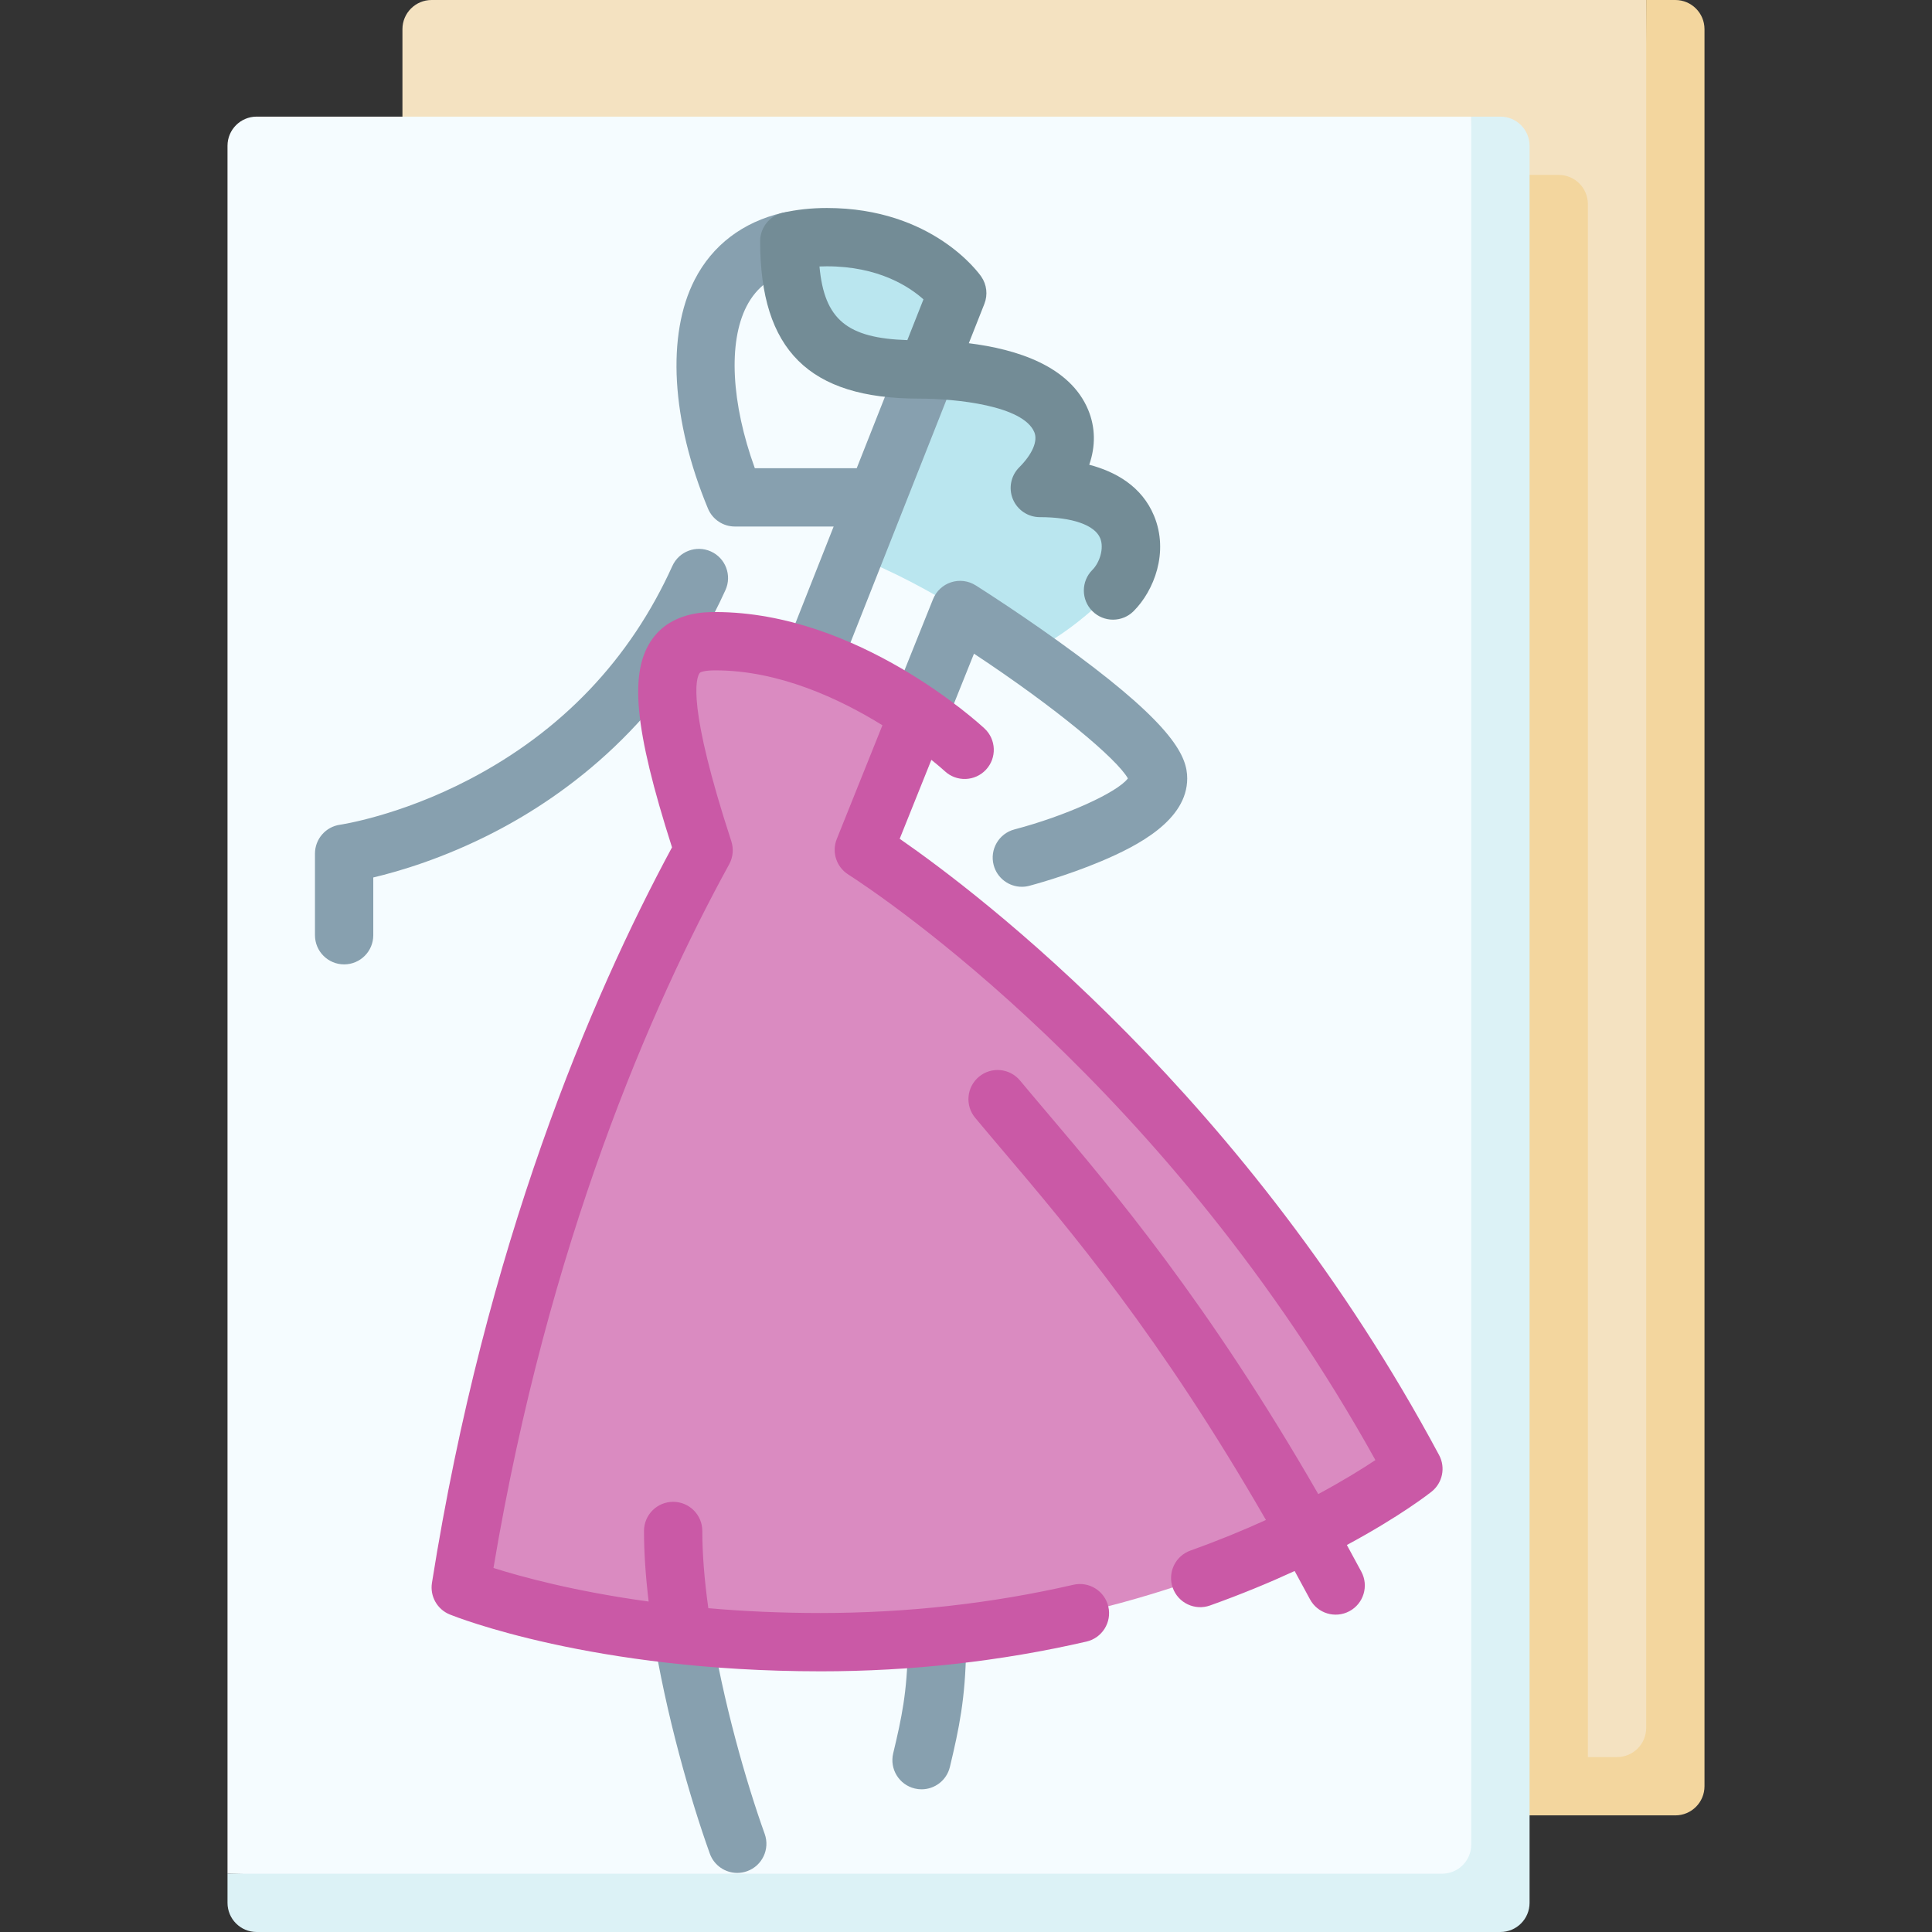<svg id="Capa_1" enable-background="new 0 0 497 497" height="512" viewBox="0 0 497 497" width="512" xmlns="http://www.w3.org/2000/svg"><rect x="0" y="0" width="497" height="497" fill="#333333" stroke="none"/><g><path d="m401.474 459h29l-7-459h-312.448c-4.142 0-7.5 3.358-7.5 7.5v37.5z" fill="#f4e2c1"/><path d="m430.974 0h-7.5v444.5c0 4.142-3.358 7.5-7.5 7.5h-7.5v-399.5c0-4.142-3.358-7.5-7.5-7.5h-297.448v414.5c0 4.142 3.358 7.5 7.5 7.5h319.949c4.142 0 7.5-3.358 7.5-7.5v-452c-.001-4.142-3.359-7.5-7.501-7.5z" fill="#f3d69e"/><path d="m385.474 489-7-459h-312.448c-4.142 0-7.5 3.358-7.5 7.5v444.5z" fill="#f5fcff"/><path d="m385.974 30h-7.5v444.5c0 4.142-3.358 7.5-7.5 7.5h-312.448v7.5c0 4.142 3.358 7.5 7.5 7.5h319.949c4.142 0 7.5-3.358 7.5-7.5v-452c-.001-4.142-3.359-7.5-7.501-7.5z" fill="#dcf2f6"/><path d="m222.219 218.62 14.04-34.979c-11.85-8.137-31.255-18.695-52.211-18.695-13.123 0-18.247 7.231-3.048 53.786-17.489 31.875-47.677 96.371-62.473 189.637 0 0 34.675 14.07 92.537 14.07 96.536 0 152.53-44.578 152.53-44.578-49.344-92.113-120.343-145.729-141.375-159.241z" fill="#da8bc1"/><path d="m212.715 61.008c-3.576 0-6.785.366-9.671 1.036.003 24.033 9.12 32.996 33.286 32.996.735 0 1.439.018 2.151.031l7.771-19.657c-.001 0-9.922-14.406-33.537-14.406z" fill="#bae6ef"/><path d="m267.486 125.534c13.391-13.391 6.633-29.824-29.005-30.463l-18.93 47.883c9.896 3.804 20.194 9.402 27.432 13.967 0 0 7.508 4.735 16.759 11.203 0 0 9.226-2.867 22.574-16.216 7.202-7.201 9.225-26.374-18.83-26.374z" fill="#bae6ef"/><path d="m88.525 248.084c-4.143 0-7.5-3.358-7.5-7.5v-21c0-3.747 2.766-6.919 6.477-7.43.135-.02 15.149-2.229 33.158-11.614 23.82-12.413 41.416-30.896 52.297-54.935 1.708-3.773 6.149-5.447 9.926-3.74 3.773 1.708 5.448 6.152 3.74 9.925-15.433 34.093-40.922 52.719-59.587 62.34-12.855 6.626-24.246 9.997-31.011 11.597v14.856c0 4.144-3.357 7.501-7.5 7.501zm101.132 233.717c-3.075 0-5.959-1.906-7.059-4.966-4.911-13.671-11.351-35.918-14.692-57.358-.639-4.093 2.162-7.928 6.255-8.566 4.1-.64 7.928 2.163 8.565 6.255 3.181 20.396 9.312 41.577 13.989 54.597 1.4 3.898-.625 8.193-4.522 9.594-.838.302-1.694.444-2.536.444zm47.413-21.507c-.577 0-1.163-.067-1.749-.207-4.028-.963-6.514-5.009-5.552-9.038 2.22-9.291 3.581-15.759 3.767-27.229.066-4.142 3.465-7.454 7.62-7.378 4.142.067 7.445 3.479 7.378 7.62-.21 12.971-1.789 20.486-4.175 30.472-.823 3.444-3.897 5.76-7.289 5.76zm25.792-232.172c-3.328 0-6.367-2.231-7.25-5.601-1.05-4.007 1.348-8.106 5.354-9.156 13.149-3.456 26.472-9.499 29.18-13.124-2.825-4.997-18.292-18.013-39.591-32.087l-8.421 20.98c-1.542 3.845-5.912 5.709-9.754 4.167-3.844-1.543-5.709-5.91-4.166-9.754l11.809-29.42c.828-2.065 2.532-3.656 4.649-4.342 2.112-.685 4.428-.396 6.312.792.529.334 13.115 8.287 25.924 17.774 25.046 18.549 28.498 26.288 28.498 31.886 0 10.736-12.615 17.3-22.104 21.302-9.149 3.86-18.155 6.236-18.534 6.335-.637.168-1.277.248-1.906.248zm27.637-27.122c.001 0 .001 0 0 0zm-81.068-24.949c-.918 0-1.851-.169-2.756-.527-3.852-1.522-5.74-5.88-4.217-9.732l11.996-30.346h-25.407c-3.03 0-5.763-1.823-6.926-4.622-9.426-22.68-10.702-44.692-3.412-58.884 4.564-8.885 12.392-14.838 22.638-17.214 4.034-.934 8.065 1.576 9 5.612.937 4.035-1.576 8.065-5.611 9-5.979 1.387-10.128 4.479-12.684 9.455-4.781 9.308-3.923 24.965 2.123 41.652h26.21l11.696-29.587c1.523-3.852 5.883-5.74 9.732-4.217 3.852 1.522 5.74 5.88 4.217 9.732l-29.623 74.933c-1.165 2.947-3.989 4.745-6.976 4.745z" fill="#87a0af"/><path d="m211.062 429.94c-58.651 0-93.886-14.023-95.357-14.621-3.232-1.312-5.134-4.679-4.587-8.125 13.802-86.992 40.875-150.508 61.755-189.219-9.775-30.594-11.109-45.275-5.023-53.665 4.98-6.865 13.423-6.865 16.197-6.865 36.619 0 67.9 28.732 69.214 29.955 3.032 2.823 3.201 7.568.379 10.6-2.82 3.03-7.562 3.202-10.593.385-.058-.053-1.28-1.172-3.453-2.919l-8.151 20.309c20.519 14.203 89.451 66.493 138.761 158.546 1.71 3.193.895 7.153-1.94 9.409-.5.398-7.959 6.27-21.787 13.715 1.236 2.253 2.479 4.544 3.728 6.876 1.956 3.651.581 8.197-3.07 10.153-3.65 1.956-8.196.582-10.152-3.07-1.323-2.47-2.636-4.89-3.94-7.266-6.424 2.958-13.688 5.978-21.767 8.865-3.9 1.394-8.193-.638-9.587-4.539-1.394-3.9.638-8.192 4.538-9.586 7.162-2.56 13.65-5.238 19.43-7.87-27.298-47.371-50.235-74.43-67.54-94.844-2.565-3.026-4.987-5.883-7.258-8.613-2.648-3.185-2.214-7.913.971-10.562s7.914-2.214 10.562.97c2.241 2.695 4.633 5.517 7.167 8.505 16.797 19.815 41.205 48.609 69.559 97.88 6.431-3.456 11.363-6.528 14.699-8.746-53.239-95.909-127.237-145.263-135.652-150.668-3.027-1.945-4.247-5.765-2.906-9.104l11.742-29.254c-11.053-6.847-26.64-14.126-42.954-14.126-2.822 0-3.887.44-4.056.673-.97 1.336-3.248 8.408 8.138 43.286.643 1.97.442 4.118-.555 5.935-20.01 36.472-46.532 97.184-60.629 181.011 7.121 2.257 20.822 6.015 39.921 8.637-.796-6.595-1.198-12.677-1.198-18.153 0-4.142 3.357-7.5 7.5-7.5s7.5 3.358 7.5 7.5c0 5.822.52 12.493 1.548 19.869 8.804.765 18.447 1.236 28.847 1.236 22.229 0 44.119-2.445 65.06-7.268 4.034-.927 8.063 1.588 8.992 5.625.93 4.037-1.589 8.062-5.626 8.992-22.044 5.077-45.066 7.651-68.427 7.651z" fill="#ca59a6"/><path d="m286.316 159.408c-1.919 0-3.839-.732-5.303-2.196-2.93-2.929-2.93-7.678-.001-10.607 1.84-1.839 3.083-5.56 2.004-8.167-1.402-3.384-7.208-5.405-15.53-5.405-3.033 0-5.769-1.827-6.929-4.63-1.161-2.802-.52-6.028 1.625-8.173 3.383-3.383 4.839-6.762 3.896-9.04-2.829-6.829-20.03-8.65-29.748-8.65-28.204 0-40.783-12.489-40.786-40.496 0-3.489 2.405-6.518 5.805-7.307 3.517-.816 7.341-1.23 11.366-1.23 27.243 0 39.217 16.932 39.713 17.652 1.418 2.058 1.717 4.687.798 7.011l-4.003 10.125c12.334 1.529 26.035 5.859 30.714 17.153 1.869 4.513 1.919 9.347.263 14.104 6.778 1.787 13.523 5.536 16.675 13.143 3.876 9.356-.007 19.266-5.254 24.514-1.466 1.467-3.386 2.199-5.305 2.199zm-75.508-90.858c1.25 13.722 7.179 18.448 22.603 18.945l4.145-10.484c-3.695-3.304-11.611-8.503-24.84-8.503-.648 0-1.283.014-1.908.042z" fill="#738c96"/></g></svg>